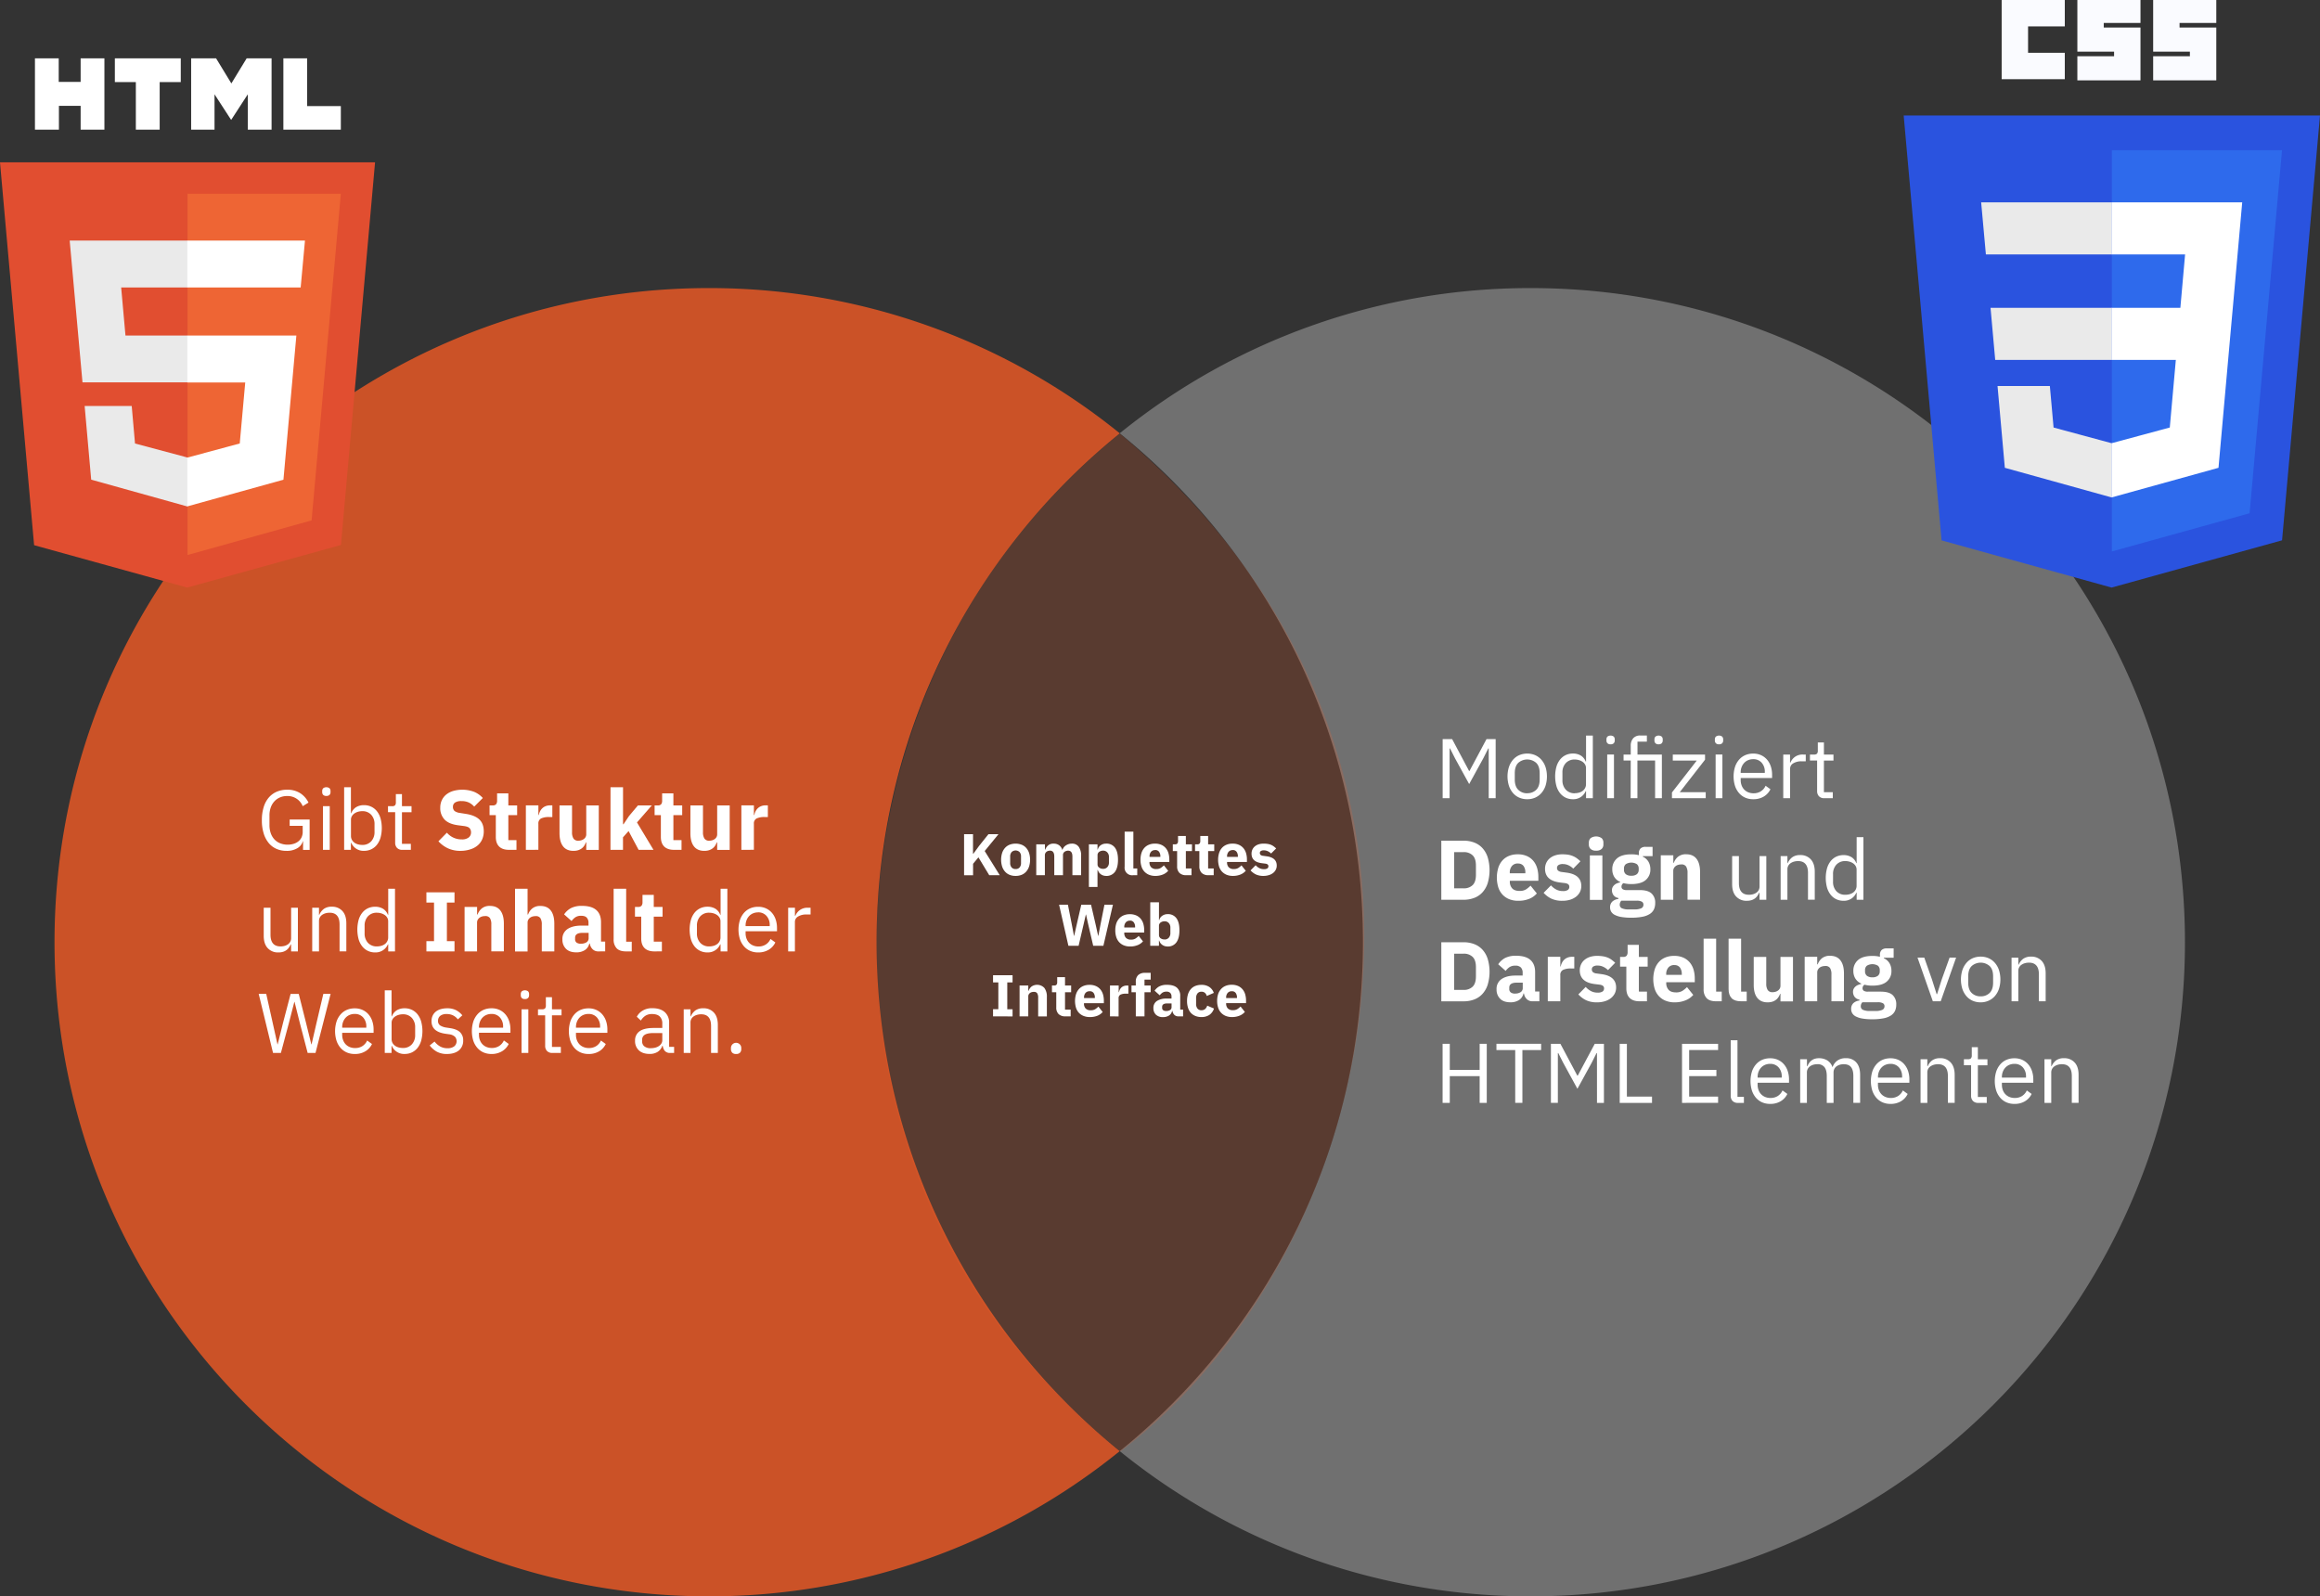 <svg xmlns="http://www.w3.org/2000/svg" viewBox="0 0 1617.13 1112.82"><rect x="0" y="0" width="1617.13" height="1112.82" fill="#333333" stroke="none"/><defs><style>.cls-1{opacity:0.8;}.cls-2{fill:#f15a24;}.cls-3{opacity:0.3;}.cls-4{fill:#fff;}.cls-5{fill:#2a53df;}.cls-6{fill:#2e6aec;}.cls-7{fill:#eaeaea;}.cls-8{fill:#fafbff;}.cls-9{fill:#e14e30;}.cls-10{fill:#ee6534;}.cls-11{opacity:0.2;}</style></defs><g id="Ebene_2" data-name="Ebene 2"><g id="Ebene_1-2" data-name="Ebene 1"><g class="cls-1"><path class="cls-2" d="M611,656.82c0-143.31,66.11-271.18,169.5-354.77A454.09,454.09,0,0,0,494,200.82c-251.84,0-456,204.16-456,456s204.16,456,456,456a454.09,454.09,0,0,0,286.5-101.23C677.11,928,611,800.13,611,656.82Z"/></g><g class="cls-3"><path class="cls-4" d="M1067,200.82A454.09,454.09,0,0,0,780.5,302.05C883.89,385.64,950,513.51,950,656.82S883.89,928,780.5,1011.59A454.09,454.09,0,0,0,1067,1112.82c251.84,0,456-204.16,456-456S1318.84,200.82,1067,200.82Z"/></g><g id="layer1"><g id="g3013"><polygon id="polygon2989" class="cls-5" points="1617.13 80.5 1590.69 376.65 1471.86 409.6 1353.35 376.7 1326.94 80.5 1617.13 80.5"/><polygon id="polygon2991" class="cls-6" points="1568.06 357.8 1590.65 104.72 1472.04 104.72 1472.04 384.42 1568.06 357.8"/><polygon id="polygon2993" class="cls-7" points="1387.48 214.57 1390.74 250.9 1472.04 250.9 1472.04 214.57 1387.48 214.57"/><polygon id="polygon2995" class="cls-7" points="1472.04 141.04 1471.91 141.04 1380.94 141.04 1384.24 177.37 1472.04 177.37 1472.04 141.04"/><polygon id="polygon2997" class="cls-7" points="1472.04 346.72 1472.04 308.92 1471.88 308.96 1431.42 298.04 1428.83 269.07 1409.17 269.07 1392.36 269.07 1397.45 326.11 1471.87 346.77 1472.04 346.72"/><path id="path2999" class="cls-8" d="M1395.24,0h44V18.4h-25.6V36.8h25.6V55.2h-44Z"/><path id="path3001" class="cls-8" d="M1448,0h44V16h-25.6v3.2H1492V56h-44V39.2h25.6V36H1448Z"/><path id="path3003" class="cls-8" d="M1500.84,0h44V16h-25.6v3.2h25.6V56h-44V39.2h25.6V36h-25.6Z"/><polygon id="polygon3005" class="cls-4" points="1516.64 250.9 1512.43 298.02 1471.91 308.95 1471.91 346.75 1546.38 326.11 1546.93 319.97 1555.47 224.33 1556.36 214.57 1562.91 141.04 1471.91 141.04 1471.91 177.37 1523.1 177.37 1519.8 214.57 1471.91 214.57 1471.91 250.9 1516.64 250.9"/></g></g><path class="cls-4" d="M24.36,40.65H40.93V57.08H56.21V40.65H72.78V90.37H56.21V73.8H41.07V90.37H24.36M94.69,57.22H80.06V40.65H126V57.22h-14.7V90.37H94.69m38.55-49.72h17.37l10.66,17.51,10.67-17.51H189.3V90.37H172.73V65.73L161.13,83.6l-11.6-17.87V90.37H133.24m64.28-49.72h16.57V73.94h23.49V90.37H197.52"/><path class="cls-9" d="M23.78,380.06,0,113.14H261.44L237.66,379.91,130.5,409.6"/><path class="cls-10" d="M130.72,386.9V135.05H237.58L217.19,362.76"/><path class="cls-7" d="M48.57,167.69h82.15v32.72H84.46l3,33.51h43.24v32.64H57.5M59,283H91.81l2.3,26.16,36.61,9.8V353.1L63.56,334.37"/><path class="cls-4" d="M212.58,167.69h-82v32.72h79m-3,33.51h-76v32.71h40.36l-3.82,42.52L130.57,319v34l67-18.59"/><g class="cls-11"><path class="cls-2" d="M780,301.82c267,223,185,570,1,710C542,821.82,567,472.82,780,301.82Z"/></g><path class="cls-4" d="M211.26,586.47h-.18a8.17,8.17,0,0,1-3.74,4.77,14.1,14.1,0,0,1-7.7,1.9,16.92,16.92,0,0,1-6.93-1.39,14.47,14.47,0,0,1-5.4-4.07A19.33,19.33,0,0,1,183.8,581a30.17,30.17,0,0,1-1.27-9.18,30.51,30.51,0,0,1,1.24-9.11,18.37,18.37,0,0,1,3.54-6.67,15.16,15.16,0,0,1,5.54-4.1,17.93,17.93,0,0,1,7.2-1.42,16.48,16.48,0,0,1,9.26,2.45,16.3,16.3,0,0,1,5.73,6.52L211,562a11.31,11.31,0,0,0-10.92-7.08,12.33,12.33,0,0,0-5,1,11.31,11.31,0,0,0-3.86,2.75,12.45,12.45,0,0,0-2.51,4.26,16.52,16.52,0,0,0-.88,5.57v6.69a16.77,16.77,0,0,0,.88,5.59,12.45,12.45,0,0,0,2.51,4.3,11,11,0,0,0,4,2.75,13.84,13.84,0,0,0,5.31,1,14,14,0,0,0,4-.56,10,10,0,0,0,3.37-1.69,7.9,7.9,0,0,0,2.27-2.81,9,9,0,0,0,.82-4v-4.09h-9.08v-4.37h13.92v21.18h-4.6Z"/><path class="cls-4" d="M227.49,554.85a2.9,2.9,0,0,1-2.22-.74,2.73,2.73,0,0,1-.68-1.92v-.76a2.73,2.73,0,0,1,.68-1.92,3.69,3.69,0,0,1,4.43,0,2.73,2.73,0,0,1,.68,1.92v.76a2.73,2.73,0,0,1-.68,1.92A2.89,2.89,0,0,1,227.49,554.85ZM225.12,562h4.73v30.44h-4.73Z"/><path class="cls-4" d="M239.88,548.77h4.72v18.12h.23a8.62,8.62,0,0,1,3.45-4.24,10.44,10.44,0,0,1,5.46-1.37,11.63,11.63,0,0,1,5.13,1.12,11.2,11.2,0,0,1,3.93,3.19,14.68,14.68,0,0,1,2.47,5,25.83,25.83,0,0,1,0,13.22,14.5,14.5,0,0,1-2.47,5,11.2,11.2,0,0,1-3.93,3.19,11.5,11.5,0,0,1-5.13,1.12,9.22,9.22,0,0,1-8.91-5.61h-.23v4.9h-4.72ZM252.44,589a8.1,8.1,0,0,0,6.31-2.52,9.39,9.39,0,0,0,2.31-6.61V574.6a9.39,9.39,0,0,0-2.31-6.61,8.1,8.1,0,0,0-6.31-2.52,10.21,10.21,0,0,0-3,.45,8.31,8.31,0,0,0-2.5,1.21,5.91,5.91,0,0,0-1.69,1.87,4.7,4.7,0,0,0-.61,2.34v11.39a5.52,5.52,0,0,0,.61,2.63,5.9,5.9,0,0,0,1.69,2,7.67,7.67,0,0,0,2.5,1.22A11.27,11.27,0,0,0,252.44,589Z"/><path class="cls-4" d="M280.47,592.43a4.84,4.84,0,0,1-3.75-1.38,5.13,5.13,0,0,1-1.27-3.62V566.18h-5V562h2.83a2.77,2.77,0,0,0,2.09-.62,3.17,3.17,0,0,0,.56-2.15v-5.67h4.25V562h6.67v4.19h-6.67v22.06h6.2v4.19Z"/><path class="cls-4" d="M321.24,593.14a20.71,20.71,0,0,1-9.21-1.86,21.14,21.14,0,0,1-6.43-4.81l5.9-6a13.31,13.31,0,0,0,10.33,4.68,7.43,7.43,0,0,0,4.89-1.35,4.43,4.43,0,0,0,1.6-3.57,4.28,4.28,0,0,0-.95-2.83c-.63-.76-1.91-1.28-3.83-1.55l-4.07-.53q-6.56-.83-9.59-4a11.45,11.45,0,0,1-3-8.33A11.94,11.94,0,0,1,307.9,558a11.19,11.19,0,0,1,3-4,14.22,14.22,0,0,1,4.84-2.57,23.5,23.5,0,0,1,14.72.56,16.8,16.8,0,0,1,6.08,4.31l-6,6a12.06,12.06,0,0,0-3.57-2.77,11.49,11.49,0,0,0-5.28-1.08,7.77,7.77,0,0,0-4.49,1,3.38,3.38,0,0,0-1.47,2.92,3.7,3.7,0,0,0,1.15,3,8,8,0,0,0,3.74,1.34l4.08.65q6.36,1,9.44,3.93t3.06,8.29a13.68,13.68,0,0,1-1.06,5.44,11.65,11.65,0,0,1-3.1,4.25,14.27,14.27,0,0,1-5,2.75A22.2,22.2,0,0,1,321.24,593.14Z"/><path class="cls-4" d="M354.81,592.43c-3,0-5.32-.76-6.88-2.3s-2.33-3.77-2.33-6.72V568.24h-4.36v-6.78h2.18a2.88,2.88,0,0,0,2.42-.86,4,4,0,0,0,.65-2.45v-5.07h7.84v8.38h6.14v6.78h-6.14v17.41H360v6.78Z"/><path class="cls-4" d="M366.55,592.43v-31h8.73v6.72h.29a9.8,9.8,0,0,1,.83-2.5,7.74,7.74,0,0,1,1.56-2.16,7.3,7.3,0,0,1,2.33-1.5,8.23,8.23,0,0,1,3.19-.56H385v8.14h-2.18a12.4,12.4,0,0,0-5.69,1,3.84,3.84,0,0,0-1.86,3.72v18.11Z"/><path class="cls-4" d="M408.67,587.24h-.29a11,11,0,0,1-1.09,2.24,7.77,7.77,0,0,1-1.74,1.89,8.4,8.4,0,0,1-2.51,1.3,10.88,10.88,0,0,1-3.33.47q-4.79,0-7.23-3.16T390,580.93V561.46h8.73v18.7a8.07,8.07,0,0,0,1,4.37,3.79,3.79,0,0,0,3.43,1.53,7.33,7.33,0,0,0,2-.29,5.83,5.83,0,0,0,1.77-.86,4.25,4.25,0,0,0,1.24-1.39,3.79,3.79,0,0,0,.47-1.94V561.46h8.74v31h-8.74Z"/><path class="cls-4" d="M425.55,548.77h8.73v25.79h.35l3.84-5.73,6.19-7.37h9.68L444,573.32l11.51,19.11H445.14l-7-13.09-3.89,4.36v8.73h-8.73Z"/><path class="cls-4" d="M469.86,592.43c-3,0-5.32-.76-6.88-2.3s-2.33-3.77-2.33-6.72V568.24h-4.36v-6.78h2.18a2.88,2.88,0,0,0,2.42-.86,4,4,0,0,0,.65-2.45v-5.07h7.84v8.38h6.14v6.78h-6.14v17.41h5.67v6.78Z"/><path class="cls-4" d="M499.89,587.24h-.3a10.54,10.54,0,0,1-1.09,2.24,7.4,7.4,0,0,1-1.74,1.89,8.28,8.28,0,0,1-2.51,1.3,10.84,10.84,0,0,1-3.33.47q-4.79,0-7.23-3.16t-2.45-9.05V561.46H490v18.7a8,8,0,0,0,1,4.37,3.78,3.78,0,0,0,3.42,1.53,7.34,7.34,0,0,0,2-.29,5.83,5.83,0,0,0,1.77-.86,4.36,4.36,0,0,0,1.24-1.39,3.9,3.9,0,0,0,.47-1.94V561.46h8.73v31h-8.73Z"/><path class="cls-4" d="M516.76,592.43v-31h8.73v6.72h.3a9.77,9.77,0,0,1,.82-2.5,7.77,7.77,0,0,1,1.57-2.16,7.19,7.19,0,0,1,2.33-1.5,8.14,8.14,0,0,1,3.18-.56h1.54v8.14h-2.18a12.45,12.45,0,0,0-5.7,1,3.84,3.84,0,0,0-1.86,3.72v18.11Z"/><path class="cls-4" d="M202.88,658.33h-.23a15.27,15.27,0,0,1-1.15,2.08,8,8,0,0,1-1.69,1.81,7.84,7.84,0,0,1-2.41,1.25,10.66,10.66,0,0,1-3.31.47,9.62,9.62,0,0,1-7.49-3q-2.78-3-2.77-8.58V632.79h4.72v18.74q0,8.22,7,8.22a10.83,10.83,0,0,0,2.74-.35,7.48,7.48,0,0,0,2.36-1.07,5.27,5.27,0,0,0,1.65-1.8,5.2,5.2,0,0,0,.62-2.63V632.79h4.72v30.44h-4.72Z"/><path class="cls-4" d="M217.63,663.23V632.79h4.72v4.9h.24a9.86,9.86,0,0,1,3.16-4.09,8.9,8.9,0,0,1,5.45-1.52,9.55,9.55,0,0,1,7.47,3q2.75,3,2.74,8.58v19.53h-4.72V644.49q0-8.22-6.9-8.22a10.91,10.91,0,0,0-2.75.35,8.23,8.23,0,0,0-2.39,1.07,5.26,5.26,0,0,0-1.68,1.8,5.17,5.17,0,0,0-.62,2.57v21.17Z"/><path class="cls-4" d="M270.61,658.33h-.23a9.3,9.3,0,0,1-8.91,5.61,11.5,11.5,0,0,1-5.13-1.12,11.11,11.11,0,0,1-3.93-3.19,14.51,14.51,0,0,1-2.48-5,26.13,26.13,0,0,1,0-13.22,14.69,14.69,0,0,1,2.48-5,11.11,11.11,0,0,1,3.93-3.19,11.63,11.63,0,0,1,5.13-1.12,10.44,10.44,0,0,1,5.46,1.37,8.62,8.62,0,0,1,3.45,4.24h.23V619.57h4.72v43.66h-4.72Zm-7.84,1.42a11.27,11.27,0,0,0,3-.41,7.77,7.77,0,0,0,2.5-1.22,5.76,5.76,0,0,0,1.68-2,5.41,5.41,0,0,0,.62-2.63V642.14a4.61,4.61,0,0,0-.62-2.34,5.76,5.76,0,0,0-1.68-1.87,8.42,8.42,0,0,0-2.5-1.21,10.21,10.21,0,0,0-3-.45,8.14,8.14,0,0,0-6.32,2.52,9.43,9.43,0,0,0-2.3,6.61v5.22a9.43,9.43,0,0,0,2.3,6.61A8.14,8.14,0,0,0,262.77,659.75Z"/><path class="cls-4" d="M297.22,663.23v-7.14h5.31v-26.9h-5.31v-7.14h19.59v7.14H311.5v26.9h5.31v7.14Z"/><path class="cls-4" d="M323.83,663.23v-31h8.73v5.25h.36a9.48,9.48,0,0,1,2.89-4.19,8.49,8.49,0,0,1,5.72-1.77c3.19,0,5.59,1.06,7.23,3.19s2.45,5.15,2.45,9.08v19.41h-8.74v-18.7a8.26,8.26,0,0,0-.94-4.45,3.7,3.7,0,0,0-3.36-1.45,8.39,8.39,0,0,0-2.07.26,5.36,5.36,0,0,0-1.8.86A4.53,4.53,0,0,0,333,641.2a4.07,4.07,0,0,0-.47,2v20.06Z"/><path class="cls-4" d="M359,619.57h8.74v17.94h.35a9.48,9.48,0,0,1,2.89-4.19,8.51,8.51,0,0,1,5.72-1.77q4.79,0,7.23,3.19t2.45,9.08v19.41h-8.73v-18.7a8.25,8.25,0,0,0-.95-4.45,3.7,3.7,0,0,0-3.36-1.45,8.25,8.25,0,0,0-2.06.26,5.36,5.36,0,0,0-1.8.86,4.41,4.41,0,0,0-1.27,1.45,4,4,0,0,0-.47,2v20.06H359Z"/><path class="cls-4" d="M417.05,663.23a5.5,5.5,0,0,1-3.92-1.47,6.73,6.73,0,0,1-2-4h-.35a7.21,7.21,0,0,1-3.13,4.57,10.77,10.77,0,0,1-6,1.56q-4.66,0-7.14-2.47a8.82,8.82,0,0,1-2.48-6.53,8.13,8.13,0,0,1,3.57-7.26q3.57-2.38,9.71-2.38h4.89v-1.95a5.18,5.18,0,0,0-1.18-3.57c-.78-.89-2.1-1.33-3.95-1.33a6.9,6.9,0,0,0-4.13,1.12,11.33,11.33,0,0,0-2.54,2.54l-5.19-4.63a13.57,13.57,0,0,1,4.75-4.36,16.18,16.18,0,0,1,7.76-1.57q6.62,0,9.91,2.89t3.31,8.44v13.57h2.89v6.78ZM405,657.86a7.18,7.18,0,0,0,3.74-.93,3.29,3.29,0,0,0,1.56-3v-3.63H406q-5.14,0-5.14,3.46v.88a2.87,2.87,0,0,0,1.07,2.48A4.93,4.93,0,0,0,405,657.86Z"/><path class="cls-4" d="M436.4,663.23c-3,0-5.18-.72-6.58-2.18a8.78,8.78,0,0,1-2.09-6.31V619.57h8.73v36.88h3.89v6.78Z"/><path class="cls-4" d="M456.17,663.23c-3,0-5.32-.76-6.88-2.3s-2.33-3.77-2.33-6.72V639H442.6v-6.78h2.18a2.88,2.88,0,0,0,2.42-.86,4,4,0,0,0,.65-2.45v-5.07h7.85v8.38h6.13V639H455.7v17.41h5.66v6.78Z"/><path class="cls-4" d="M502.25,658.33H502a9.3,9.3,0,0,1-8.91,5.61,11.5,11.5,0,0,1-5.13-1.12,11.2,11.2,0,0,1-3.93-3.19,14.5,14.5,0,0,1-2.47-5,25.83,25.83,0,0,1,0-13.22,14.68,14.68,0,0,1,2.47-5A11.2,11.2,0,0,1,488,633.2a11.63,11.63,0,0,1,5.13-1.12,10.44,10.44,0,0,1,5.46,1.37,8.62,8.62,0,0,1,3.45,4.24h.24V619.57H507v43.66h-4.72Zm-7.85,1.42a11.27,11.27,0,0,0,3-.41,7.67,7.67,0,0,0,2.5-1.22,5.9,5.9,0,0,0,1.69-2,5.52,5.52,0,0,0,.62-2.63V642.14a4.71,4.71,0,0,0-.62-2.34,5.91,5.91,0,0,0-1.69-1.87,8.31,8.31,0,0,0-2.5-1.21,10.21,10.21,0,0,0-3-.45,8.1,8.1,0,0,0-6.31,2.52,9.39,9.39,0,0,0-2.3,6.61v5.22a9.39,9.39,0,0,0,2.3,6.61A8.1,8.1,0,0,0,494.4,659.75Z"/><path class="cls-4" d="M528.44,663.94a13.61,13.61,0,0,1-5.63-1.12,12.09,12.09,0,0,1-4.31-3.22,14.65,14.65,0,0,1-2.77-5,22.48,22.48,0,0,1,0-13.13,14.7,14.7,0,0,1,2.77-5,12.09,12.09,0,0,1,4.31-3.22,13.77,13.77,0,0,1,5.63-1.12,12.89,12.89,0,0,1,5.49,1.12,12,12,0,0,1,4.13,3.09,13.74,13.74,0,0,1,2.62,4.67,18.41,18.41,0,0,1,.92,5.94v2.23H519.71v1.42a10.48,10.48,0,0,0,.62,3.63,8.57,8.57,0,0,0,1.77,2.92,8.15,8.15,0,0,0,2.83,1.94,9.59,9.59,0,0,0,3.81.71,9.23,9.23,0,0,0,5-1.36,8.8,8.8,0,0,0,3.33-3.89l3.37,2.44a11.83,11.83,0,0,1-4.61,5.07A13.82,13.82,0,0,1,528.44,663.94Zm0-27.91a9,9,0,0,0-3.54.68,7.89,7.89,0,0,0-2.74,1.9,8.81,8.81,0,0,0-1.8,2.91,9.85,9.85,0,0,0-.65,3.66v.41h16.81V645a9.23,9.23,0,0,0-2.21-6.48A7.55,7.55,0,0,0,528.44,636Z"/><path class="cls-4" d="M549.38,663.23V632.79h4.73v5.6h.29a9.17,9.17,0,0,1,3-3.89,9.07,9.07,0,0,1,5.84-1.71H565v4.72h-2.77a10.67,10.67,0,0,0-6,1.44,4.27,4.27,0,0,0-2.15,3.63v20.65Z"/><path class="cls-4" d="M190.32,734l-10-41.18h5.25L190,712.68l3.42,15.39h.12l3.84-15.39,5.19-19.83h5.66l5,19.83L217,728h.18l3.54-15.34,4.66-19.83h5.07L219.93,734h-5.48l-5.37-20.53-3.78-15.1h-.12l-3.89,15.1L195.8,734Z"/><path class="cls-4" d="M247.25,734.74a13.61,13.61,0,0,1-5.63-1.12,12.09,12.09,0,0,1-4.31-3.22,14.49,14.49,0,0,1-2.77-5,22.48,22.48,0,0,1,0-13.13,14.54,14.54,0,0,1,2.77-5,12.09,12.09,0,0,1,4.31-3.22,13.77,13.77,0,0,1,5.63-1.12,12.92,12.92,0,0,1,5.49,1.12,12,12,0,0,1,4.13,3.09,13.74,13.74,0,0,1,2.62,4.67,18.41,18.41,0,0,1,.92,5.94v2.23H238.52v1.42a10.25,10.25,0,0,0,.62,3.63,8.57,8.57,0,0,0,1.77,2.92,8.06,8.06,0,0,0,2.83,1.94,9.57,9.57,0,0,0,3.8.71,9.32,9.32,0,0,0,5.05-1.35,8.88,8.88,0,0,0,3.33-3.9l3.37,2.44a11.77,11.77,0,0,1-4.61,5.07A13.82,13.82,0,0,1,247.25,734.74Zm0-27.91a9,9,0,0,0-3.54.68,7.89,7.89,0,0,0-2.74,1.9,8.92,8.92,0,0,0-1.8,2.91,9.85,9.85,0,0,0-.65,3.66v.41h16.81v-.64a9.23,9.23,0,0,0-2.21-6.48A7.55,7.55,0,0,0,247.25,706.83Z"/><path class="cls-4" d="M268.19,690.37h4.73v18.12h.23a8.62,8.62,0,0,1,3.45-4.24,10.44,10.44,0,0,1,5.46-1.37,11.63,11.63,0,0,1,5.13,1.12,11.2,11.2,0,0,1,3.93,3.19,14.68,14.68,0,0,1,2.47,5,25.83,25.83,0,0,1,0,13.22,14.5,14.5,0,0,1-2.47,5,11.2,11.2,0,0,1-3.93,3.19,11.5,11.5,0,0,1-5.13,1.12,9.22,9.22,0,0,1-8.91-5.61h-.23V734h-4.73Zm12.57,40.18a8.1,8.1,0,0,0,6.31-2.52,9.39,9.39,0,0,0,2.31-6.61V716.2a9.39,9.39,0,0,0-2.31-6.61,8.1,8.1,0,0,0-6.31-2.52,10.21,10.21,0,0,0-3,.45,8.31,8.31,0,0,0-2.5,1.21,6,6,0,0,0-1.69,1.87,4.7,4.7,0,0,0-.61,2.34v11.39a5.58,5.58,0,0,0,.61,2.64,6,6,0,0,0,1.69,1.95,7.48,7.48,0,0,0,2.5,1.22A11.27,11.27,0,0,0,280.76,730.55Z"/><path class="cls-4" d="M311.56,734.74a14.27,14.27,0,0,1-7.11-1.62,16.18,16.18,0,0,1-4.93-4.34l3.37-2.71a13.28,13.28,0,0,0,3.95,3.45,10.22,10.22,0,0,0,5.07,1.21,7.47,7.47,0,0,0,4.69-1.3,4.72,4.72,0,0,0,.53-6.7A7.06,7.06,0,0,0,313,721l-2.41-.35a20.66,20.66,0,0,1-3.9-.91,11.06,11.06,0,0,1-3.1-1.66,7.06,7.06,0,0,1-2.06-2.56,8.41,8.41,0,0,1-.74-3.66,8.77,8.77,0,0,1,.83-3.92,7.88,7.88,0,0,1,2.27-2.81,10.1,10.1,0,0,1,3.45-1.68,16.1,16.1,0,0,1,4.31-.56,13.35,13.35,0,0,1,6.22,1.3,14,14,0,0,1,4.4,3.6l-3.13,2.83a9.47,9.47,0,0,0-2.95-2.57,9.58,9.58,0,0,0-4.9-1.15,6.79,6.79,0,0,0-4.45,1.27,4.3,4.3,0,0,0-1.51,3.45,3.63,3.63,0,0,0,1.51,3.25,11.13,11.13,0,0,0,4.34,1.47l2.36.36q5.07.76,7.19,2.92a7.65,7.65,0,0,1,2.13,5.63,8.63,8.63,0,0,1-3,7C317.81,733.9,315.06,734.74,311.56,734.74Z"/><path class="cls-4" d="M342.59,734.74a13.61,13.61,0,0,1-5.63-1.12,12.18,12.18,0,0,1-4.31-3.22,14.65,14.65,0,0,1-2.77-5,22.7,22.7,0,0,1,0-13.13,14.7,14.7,0,0,1,2.77-5A12.18,12.18,0,0,1,337,704a13.77,13.77,0,0,1,5.63-1.12,12.86,12.86,0,0,1,5.49,1.12,12,12,0,0,1,4.13,3.09,13.74,13.74,0,0,1,2.62,4.67,18.41,18.41,0,0,1,.92,5.94v2.23H333.86v1.42a10.48,10.48,0,0,0,.62,3.63,8.57,8.57,0,0,0,1.77,2.92,8.15,8.15,0,0,0,2.83,1.94,9.59,9.59,0,0,0,3.81.71,9.29,9.29,0,0,0,5-1.35,9,9,0,0,0,3.34-3.9l3.36,2.44a11.75,11.75,0,0,1-4.6,5.07A13.88,13.88,0,0,1,342.59,734.74Zm0-27.91a9,9,0,0,0-3.54.68,8,8,0,0,0-2.74,1.9,8.92,8.92,0,0,0-1.8,2.91,10.05,10.05,0,0,0-.65,3.66v.41h16.82v-.64a9.24,9.24,0,0,0-2.22-6.48A7.55,7.55,0,0,0,342.59,706.83Z"/><path class="cls-4" d="M365.9,696.45a2.87,2.87,0,0,1-2.22-.74,2.72,2.72,0,0,1-.67-1.91V693a2.72,2.72,0,0,1,.67-1.92,3.69,3.69,0,0,1,4.43,0,2.73,2.73,0,0,1,.68,1.92v.77a2.72,2.72,0,0,1-.68,1.91A2.85,2.85,0,0,1,365.9,696.45Zm-2.36,7.14h4.72V734h-4.72Z"/><path class="cls-4" d="M385,734a4.82,4.82,0,0,1-3.74-1.38A5.13,5.13,0,0,1,380,729V707.78h-5v-4.19h2.84a2.77,2.77,0,0,0,2.09-.62,3.23,3.23,0,0,0,.56-2.15v-5.67h4.25v8.44h6.67v4.19h-6.67v22.06h6.19V734Z"/><path class="cls-4" d="M410.21,734.74a13.62,13.62,0,0,1-5.64-1.12,12.18,12.18,0,0,1-4.31-3.22,14.65,14.65,0,0,1-2.77-5,22.7,22.7,0,0,1,0-13.13,14.7,14.7,0,0,1,2.77-5,12.18,12.18,0,0,1,4.31-3.22,13.78,13.78,0,0,1,5.64-1.12,12.84,12.84,0,0,1,5.48,1.12,11.93,11.93,0,0,1,4.13,3.09,13.76,13.76,0,0,1,2.63,4.67,18.41,18.41,0,0,1,.91,5.94v2.23H401.47v1.42a10.48,10.48,0,0,0,.62,3.63,8.89,8.89,0,0,0,1.77,2.92,8.1,8.1,0,0,0,2.84,1.94,9.54,9.54,0,0,0,3.8.71,9.32,9.32,0,0,0,5.05-1.35,9,9,0,0,0,3.33-3.9l3.36,2.44a11.75,11.75,0,0,1-4.6,5.07A13.84,13.84,0,0,1,410.21,734.74Zm0-27.91a9,9,0,0,0-3.54.68,7.93,7.93,0,0,0-2.75,1.9,9.27,9.27,0,0,0-1.8,2.91,10.05,10.05,0,0,0-.65,3.66v.41h16.82v-.64a9.28,9.28,0,0,0-2.21-6.48A7.58,7.58,0,0,0,410.21,706.83Z"/><path class="cls-4" d="M467.2,734a4.66,4.66,0,0,1-3.81-1.41,7.06,7.06,0,0,1-1.44-3.54h-.3a7.91,7.91,0,0,1-3.3,4.25,10.28,10.28,0,0,1-5.49,1.41c-3.22,0-5.73-.82-7.52-2.48a8.69,8.69,0,0,1-2.68-6.72,7.69,7.69,0,0,1,3.15-6.61q3.17-2.29,9.83-2.3h6v-3a6.61,6.61,0,0,0-1.77-5q-1.77-1.71-5.42-1.71a8.25,8.25,0,0,0-4.64,1.24,10.14,10.14,0,0,0-3.09,3.31l-2.84-2.66a10.81,10.81,0,0,1,4-4.22,12.45,12.45,0,0,1,6.84-1.74q5.55,0,8.62,2.71a9.54,9.54,0,0,1,3.06,7.54v16.71h3.48V734Zm-13.57-3.3a12.3,12.3,0,0,0,3.25-.41,8.1,8.1,0,0,0,2.53-1.18,5.75,5.75,0,0,0,1.65-1.77,4.19,4.19,0,0,0,.59-2.19v-5H455.4q-4.06,0-5.93,1.18a3.82,3.82,0,0,0-1.86,3.42V726a4.13,4.13,0,0,0,1.62,3.48A7.07,7.07,0,0,0,453.63,730.73Z"/><path class="cls-4" d="M476.58,734V703.59h4.72v4.9h.24a9.92,9.92,0,0,1,3.15-4.09,9,9,0,0,1,5.46-1.52,9.51,9.51,0,0,1,7.46,3q2.75,3,2.75,8.58V734h-4.72V715.29q0-8.22-6.91-8.22a10.46,10.46,0,0,0-2.74.36,8,8,0,0,0-2.39,1.06,5,5,0,0,0-2.3,4.38V734Z"/><path class="cls-4" d="M513.1,734.74a3.52,3.52,0,0,1-2.74-.94,3.56,3.56,0,0,1-.86-2.48v-.77a3.6,3.6,0,1,1,7.2,0v.77a3.56,3.56,0,0,1-.86,2.48A3.52,3.52,0,0,1,513.1,734.74Z"/><path class="cls-4" d="M1037.69,521.74h-.3l-3.48,6.9-9.85,17.94-9.85-17.94-3.48-6.9h-.3v34.69h-4.84V515.25h6.61l11.8,22.18h.3l11.85-22.18h6.38v41.18h-4.84Z"/><path class="cls-4" d="M1064.53,557.14a13.66,13.66,0,0,1-5.6-1.12,12.11,12.11,0,0,1-4.34-3.22,15,15,0,0,1-2.8-5,22,22,0,0,1,0-13.13,15.1,15.1,0,0,1,2.8-5,12.11,12.11,0,0,1,4.34-3.22,13.83,13.83,0,0,1,5.6-1.12,13.63,13.63,0,0,1,5.58,1.12,12.47,12.47,0,0,1,4.34,3.22,15,15,0,0,1,2.83,5,22,22,0,0,1,0,13.13,14.93,14.93,0,0,1-2.83,5,12.47,12.47,0,0,1-4.34,3.22A13.47,13.47,0,0,1,1064.53,557.14Zm0-4.19a8.57,8.57,0,0,0,6.26-2.36q2.42-2.36,2.42-7.2V539q0-4.85-2.42-7.2a9.47,9.47,0,0,0-12.51,0q-2.41,2.35-2.42,7.2v4.36q0,4.85,2.42,7.2A8.55,8.55,0,0,0,1064.53,553Z"/><path class="cls-4" d="M1105.54,551.53h-.24a9.3,9.3,0,0,1-8.91,5.61,11.53,11.53,0,0,1-5.13-1.12,11.16,11.16,0,0,1-3.92-3.19,14.34,14.34,0,0,1-2.48-5,25.83,25.83,0,0,1,0-13.22,14.52,14.52,0,0,1,2.48-5,11.16,11.16,0,0,1,3.92-3.19,11.66,11.66,0,0,1,5.13-1.12,10.39,10.39,0,0,1,5.46,1.37,8.52,8.52,0,0,1,3.45,4.24h.24V512.77h4.72v43.66h-4.72Zm-7.85,1.42a11.21,11.21,0,0,0,3-.41,7.83,7.83,0,0,0,2.51-1.22,5.76,5.76,0,0,0,1.68-2,5.52,5.52,0,0,0,.62-2.63V535.34a4.71,4.71,0,0,0-.62-2.34,5.76,5.76,0,0,0-1.68-1.87,8.48,8.48,0,0,0-2.51-1.21,10.17,10.17,0,0,0-3-.45,8.12,8.12,0,0,0-6.31,2.52,9.39,9.39,0,0,0-2.3,6.61v5.22a9.39,9.39,0,0,0,2.3,6.61A8.12,8.12,0,0,0,1097.69,553Z"/><path class="cls-4" d="M1122.65,518.85a2.91,2.91,0,0,1-2.22-.74,2.72,2.72,0,0,1-.67-1.92v-.76a2.72,2.72,0,0,1,.67-1.92,3.69,3.69,0,0,1,4.43,0,2.73,2.73,0,0,1,.68,1.92v.76a2.73,2.73,0,0,1-.68,1.92A2.89,2.89,0,0,1,1122.65,518.85Zm-2.36,7.14H1125v30.44h-4.72Z"/><path class="cls-4" d="M1136.69,530.18h-5V526h5v-6.14a7.67,7.67,0,0,1,1.65-5.13,6.21,6.21,0,0,1,5-2h4.6V517h-6.55v9h17v30.44h-4.72V530.18h-12.33v26.25h-4.72Zm19.41-11.33a2.89,2.89,0,0,1-2.21-.74,2.73,2.73,0,0,1-.68-1.92v-.76a2.73,2.73,0,0,1,.68-1.92,3.67,3.67,0,0,1,4.42,0,2.73,2.73,0,0,1,.68,1.92v.76a2.73,2.73,0,0,1-.68,1.92A2.89,2.89,0,0,1,1156.1,518.85Z"/><path class="cls-4" d="M1165.42,556.43v-4l17.29-22.24H1166V526h22.48v3.6l-17.64,22.65h18.11v4.19Z"/><path class="cls-4" d="M1198.22,518.85a2.89,2.89,0,0,1-2.21-.74,2.73,2.73,0,0,1-.68-1.92v-.76a2.73,2.73,0,0,1,.68-1.92,3.69,3.69,0,0,1,4.43,0,2.73,2.73,0,0,1,.68,1.92v.76a2.73,2.73,0,0,1-.68,1.92A2.91,2.91,0,0,1,1198.22,518.85Zm-2.36,7.14h4.72v30.44h-4.72Z"/><path class="cls-4" d="M1222.06,557.14a13.61,13.61,0,0,1-5.63-1.12,12.09,12.09,0,0,1-4.31-3.22,14.65,14.65,0,0,1-2.77-5,22.48,22.48,0,0,1,0-13.13,14.7,14.7,0,0,1,2.77-5,12.09,12.09,0,0,1,4.31-3.22,13.77,13.77,0,0,1,5.63-1.12,12.89,12.89,0,0,1,5.49,1.12,12,12,0,0,1,4.13,3.09,13.74,13.74,0,0,1,2.62,4.67,18.41,18.41,0,0,1,.92,5.94v2.23h-21.89v1.42a10.48,10.48,0,0,0,.62,3.63,8.57,8.57,0,0,0,1.77,2.92,8.15,8.15,0,0,0,2.83,1.94,9.59,9.59,0,0,0,3.81.71,9.31,9.31,0,0,0,5-1.35,8.88,8.88,0,0,0,3.33-3.9l3.37,2.44a11.77,11.77,0,0,1-4.61,5.07A13.82,13.82,0,0,1,1222.06,557.14Zm0-27.91a9,9,0,0,0-3.54.68,7.89,7.89,0,0,0-2.74,1.9,8.92,8.92,0,0,0-1.8,2.91,9.85,9.85,0,0,0-.65,3.66v.41h16.81v-.64a9.23,9.23,0,0,0-2.21-6.48A7.55,7.55,0,0,0,1222.06,529.23Z"/><path class="cls-4" d="M1243,556.43V526h4.73v5.6h.29a9.17,9.17,0,0,1,3-3.89,9.07,9.07,0,0,1,5.84-1.71h1.83v4.72h-2.77a10.67,10.67,0,0,0-6,1.44,4.27,4.27,0,0,0-2.15,3.63v20.65Z"/><path class="cls-4" d="M1271.62,556.43a4.86,4.86,0,0,1-3.75-1.38,5.17,5.17,0,0,1-1.27-3.62V530.18h-5V526h2.83a2.82,2.82,0,0,0,2.1-.62,3.23,3.23,0,0,0,.56-2.15v-5.67h4.25V526H1278v4.19h-6.66v22.06h6.19v4.19Z"/><path class="cls-4" d="M1004.65,586.05h15.52a20.38,20.38,0,0,1,7.43,1.3,14.91,14.91,0,0,1,5.72,3.86,17.53,17.53,0,0,1,3.66,6.43,31.8,31.8,0,0,1,0,18,17.45,17.45,0,0,1-3.66,6.43,14.91,14.91,0,0,1-5.72,3.86,20.38,20.38,0,0,1-7.43,1.3h-15.52Zm15.52,33.22a8.69,8.69,0,0,0,6.31-2.24q2.3-2.25,2.3-7.2v-6.37q0-5-2.3-7.2a8.65,8.65,0,0,0-6.31-2.24h-6.55v25.25Z"/><path class="cls-4" d="M1058.22,627.94a16.25,16.25,0,0,1-6.31-1.15,13.05,13.05,0,0,1-4.69-3.24,13.55,13.55,0,0,1-2.89-5.11,23.6,23.6,0,0,1,0-13.36,14,14,0,0,1,2.8-5.11,12.51,12.51,0,0,1,4.57-3.27,15.69,15.69,0,0,1,6.2-1.15,15.16,15.16,0,0,1,6.57,1.3,12.32,12.32,0,0,1,4.49,3.48,14,14,0,0,1,2.53,5,21.93,21.93,0,0,1,.8,6V614h-19.88v.47a6.83,6.83,0,0,0,1.65,4.82q1.65,1.79,5.19,1.79a8.19,8.19,0,0,0,4.43-1.08,17.38,17.38,0,0,0,3.18-2.61l4.37,5.44a13.83,13.83,0,0,1-5.4,3.79A19.85,19.85,0,0,1,1058.22,627.94Zm-.18-26a5.22,5.22,0,0,0-4.16,1.74,6.86,6.86,0,0,0-1.5,4.63v.47h10.85v-.53a7.63,7.63,0,0,0-1.26-4.57A4.55,4.55,0,0,0,1058,602Z"/><path class="cls-4" d="M1089,627.94a17.68,17.68,0,0,1-7.55-1.44,17.51,17.51,0,0,1-5.49-4.11l5.13-5.19a13.12,13.12,0,0,0,3.66,2.89,9.54,9.54,0,0,0,4.54,1.07,6,6,0,0,0,3.6-.8,2.61,2.61,0,0,0,1-2.15c0-1.46-1-2.32-3.13-2.6l-3.36-.41q-10.45-1.31-10.45-9.56a9.68,9.68,0,0,1,.86-4.1,9.11,9.11,0,0,1,2.42-3.19,11.31,11.31,0,0,1,3.77-2.06,15.81,15.81,0,0,1,5-.74,25.85,25.85,0,0,1,4.28.32,15.13,15.13,0,0,1,3.3,1,12.69,12.69,0,0,1,2.66,1.53,27.47,27.47,0,0,1,2.38,2l-5,5.13a11.44,11.44,0,0,0-3.33-2.33,9,9,0,0,0-3.81-.86,5.43,5.43,0,0,0-3.18.71,2.26,2.26,0,0,0-1,1.89,2.6,2.6,0,0,0,.68,1.92,4.7,4.7,0,0,0,2.57,1l3.48.47q10.2,1.37,10.2,9.33a9.11,9.11,0,0,1-.94,4.13,9.76,9.76,0,0,1-2.68,3.27,13,13,0,0,1-4.19,2.15A18.33,18.33,0,0,1,1089,627.94Z"/><path class="cls-4" d="M1112.56,593a5.3,5.3,0,0,1-3.87-1.21,4.18,4.18,0,0,1-1.2-3.09v-1.3a4.22,4.22,0,0,1,1.2-3.1,6.78,6.78,0,0,1,7.73,0,4.19,4.19,0,0,1,1.21,3.1v1.3a4.15,4.15,0,0,1-1.21,3.09A5.25,5.25,0,0,1,1112.56,593Zm-4.37,3.31h8.73v31h-8.73Z"/><path class="cls-4" d="M1153.74,629.47a10.49,10.49,0,0,1-.85,4.37,7.81,7.81,0,0,1-2.81,3.22,14.44,14.44,0,0,1-5.16,2,39.34,39.34,0,0,1-7.93.68,39.92,39.92,0,0,1-6.82-.5,16,16,0,0,1-4.54-1.42,6.19,6.19,0,0,1-2.54-2.24,5.8,5.8,0,0,1-.8-3,5.35,5.35,0,0,1,1.54-4.07,7.35,7.35,0,0,1,4.25-1.83V626a5.12,5.12,0,0,1-3.37-1.92,5.75,5.75,0,0,1-1.12-3.51,4.48,4.48,0,0,1,.5-2.16,5.71,5.71,0,0,1,1.3-1.59,6.12,6.12,0,0,1,1.86-1.09,14.74,14.74,0,0,1,2.12-.66v-.23a9.16,9.16,0,0,1-4.18-3.57,10,10,0,0,1-1.36-5.28,9.57,9.57,0,0,1,3.27-7.57q3.29-2.86,10-2.86a20.43,20.43,0,0,1,5.25.59V595a4.63,4.63,0,0,1,1.21-3.57,5,5,0,0,1,3.45-1.09h4.9v6.49h-6.84v.35a8.91,8.91,0,0,1,4,3.57,10.54,10.54,0,0,1,1.3,5.28,9.33,9.33,0,0,1-3.28,7.47q-3.27,2.79-10,2.8a21.73,21.73,0,0,1-5.48-.65,2.8,2.8,0,0,0-1.36,2.48,2,2,0,0,0,.85,1.74,5.07,5.07,0,0,0,2.87.62h9c3.78,0,6.52.78,8.23,2.36A8.56,8.56,0,0,1,1153.74,629.47Zm-8.2,1.18a2.32,2.32,0,0,0-1.06-2.06,7.11,7.11,0,0,0-3.72-.71h-10.62a3.52,3.52,0,0,0-.85,1.33,4.16,4.16,0,0,0-.27,1.44,2.64,2.64,0,0,0,1.48,2.51,11.31,11.31,0,0,0,5,.8h3.54a11.4,11.4,0,0,0,5-.8A2.65,2.65,0,0,0,1145.54,630.65Zm-8.44-20.17a5.82,5.82,0,0,0,3.87-1.09,3.91,3.91,0,0,0,1.27-3.13v-.71a3.9,3.9,0,0,0-1.27-3.13,7.4,7.4,0,0,0-7.73,0,3.87,3.87,0,0,0-1.27,3.13v.71a3.88,3.88,0,0,0,1.27,3.13A5.77,5.77,0,0,0,1137.1,610.48Z"/><path class="cls-4" d="M1157.63,627.23v-31h8.74v5.25h.35a9.48,9.48,0,0,1,2.89-4.19,8.53,8.53,0,0,1,5.72-1.77q4.79,0,7.23,3.19t2.45,9.08v19.41h-8.73v-18.7a8.25,8.25,0,0,0-1-4.45,3.69,3.69,0,0,0-3.36-1.45,8.31,8.31,0,0,0-2.06.26,5.36,5.36,0,0,0-1.8.86,4.41,4.41,0,0,0-1.27,1.45,4,4,0,0,0-.47,2v20.06Z"/><path class="cls-4" d="M1226.43,622.33h-.24a14.26,14.26,0,0,1-1.15,2.08,7.77,7.77,0,0,1-1.68,1.81,7.89,7.89,0,0,1-2.42,1.25,10.55,10.55,0,0,1-3.3.47,9.64,9.64,0,0,1-7.5-3q-2.78-3-2.77-8.58V596.79h4.72v18.74q0,8.22,7,8.22a10.91,10.91,0,0,0,2.75-.35,7.59,7.59,0,0,0,2.36-1.07,5.37,5.37,0,0,0,1.65-1.8,5.3,5.3,0,0,0,.62-2.63V596.79h4.72v30.44h-4.72Z"/><path class="cls-4" d="M1241.18,627.23V596.79h4.72v4.9h.23a9.94,9.94,0,0,1,3.16-4.09,9,9,0,0,1,5.46-1.52,9.54,9.54,0,0,1,7.46,3q2.74,3,2.75,8.58v19.53h-4.72V608.49q0-8.22-6.91-8.22a10.83,10.83,0,0,0-2.74.35,8.11,8.11,0,0,0-2.39,1.07,5.17,5.17,0,0,0-1.68,1.8,5.07,5.07,0,0,0-.62,2.57v21.17Z"/><path class="cls-4" d="M1294.16,622.33h-.24a9.29,9.29,0,0,1-8.91,5.61,11.56,11.56,0,0,1-5.13-1.12,11.16,11.16,0,0,1-3.92-3.19,14.51,14.51,0,0,1-2.48-5,25.83,25.83,0,0,1,0-13.22,14.69,14.69,0,0,1,2.48-5,11.16,11.16,0,0,1,3.92-3.19,11.7,11.7,0,0,1,5.13-1.12,10.39,10.39,0,0,1,5.46,1.37,8.52,8.52,0,0,1,3.45,4.24h.24V583.57h4.72v43.66h-4.72Zm-7.85,1.42a11.16,11.16,0,0,0,3-.41,7.83,7.83,0,0,0,2.51-1.22,5.76,5.76,0,0,0,1.68-2,5.52,5.52,0,0,0,.62-2.63V606.14a4.71,4.71,0,0,0-.62-2.34,5.76,5.76,0,0,0-1.68-1.87,8.48,8.48,0,0,0-2.51-1.21,10.12,10.12,0,0,0-3-.45,8.12,8.12,0,0,0-6.31,2.52,9.43,9.43,0,0,0-2.3,6.61v5.22a9.43,9.43,0,0,0,2.3,6.61A8.12,8.12,0,0,0,1286.31,623.75Z"/><path class="cls-4" d="M1004.65,656.85h15.52a20.38,20.38,0,0,1,7.43,1.3,15,15,0,0,1,5.72,3.86,17.53,17.53,0,0,1,3.66,6.43,31.8,31.8,0,0,1,0,18,17.45,17.45,0,0,1-3.66,6.43,15,15,0,0,1-5.72,3.87,20.59,20.59,0,0,1-7.43,1.29h-15.52Zm15.52,33.22a8.69,8.69,0,0,0,6.31-2.24q2.3-2.25,2.3-7.2v-6.37q0-5-2.3-7.2a8.65,8.65,0,0,0-6.31-2.24h-6.55v25.25Z"/><path class="cls-4" d="M1068.19,698a5.5,5.5,0,0,1-3.92-1.47,6.76,6.76,0,0,1-2-3.95h-.35a7.21,7.21,0,0,1-3.13,4.57,10.77,10.77,0,0,1-6,1.56q-4.66,0-7.14-2.47a8.81,8.81,0,0,1-2.48-6.53,8.13,8.13,0,0,1,3.57-7.26q3.57-2.38,9.71-2.38h4.9v-2a5.23,5.23,0,0,0-1.18-3.57,5.11,5.11,0,0,0-4-1.33,6.92,6.92,0,0,0-4.13,1.12,11.08,11.08,0,0,0-2.53,2.54l-5.2-4.63a13.66,13.66,0,0,1,4.75-4.36,16.3,16.3,0,0,1,7.76-1.57q6.61,0,9.91,2.89t3.31,8.44v13.57H1073V698Zm-12.09-5.37a7.18,7.18,0,0,0,3.74-.93,3.29,3.29,0,0,0,1.57-3.05v-3.63h-4.25c-3.42,0-5.14,1.16-5.14,3.46v.88a2.87,2.87,0,0,0,1.07,2.48A4.93,4.93,0,0,0,1056.1,692.66Z"/><path class="cls-4" d="M1078.87,698v-31h8.73v6.72h.3a9.4,9.4,0,0,1,.82-2.5,7.58,7.58,0,0,1,1.57-2.16,7.08,7.08,0,0,1,2.33-1.5,8.33,8.33,0,0,1,3.18-.56h1.54v8.14h-2.19a12.57,12.57,0,0,0-5.69,1,3.84,3.84,0,0,0-1.86,3.72V698Z"/><path class="cls-4" d="M1113.21,698.74a17.68,17.68,0,0,1-7.55-1.44,17.47,17.47,0,0,1-5.49-4.1l5.13-5.2a13.12,13.12,0,0,0,3.66,2.89,9.54,9.54,0,0,0,4.54,1.07,6,6,0,0,0,3.6-.8,2.6,2.6,0,0,0,1-2.15c0-1.46-1-2.32-3.12-2.6l-3.37-.41q-10.44-1.31-10.44-9.56a9.71,9.71,0,0,1,.86-4.1,9.11,9.11,0,0,1,2.42-3.19,11.31,11.31,0,0,1,3.77-2.06,15.81,15.81,0,0,1,5-.74,24.54,24.54,0,0,1,4.27.33,14.85,14.85,0,0,1,3.31.94,12.37,12.37,0,0,1,2.65,1.53,26.15,26.15,0,0,1,2.39,2l-5,5.13a11.62,11.62,0,0,0-3.34-2.33,9,9,0,0,0-3.8-.85,5.47,5.47,0,0,0-3.19.7,2.26,2.26,0,0,0-.94,1.89,2.56,2.56,0,0,0,.68,1.92,4.66,4.66,0,0,0,2.56,1l3.48.47q10.21,1.36,10.21,9.33a9.11,9.11,0,0,1-.94,4.13,9.67,9.67,0,0,1-2.69,3.27,12.56,12.56,0,0,1-4.19,2.15A17.9,17.9,0,0,1,1113.21,698.74Z"/><path class="cls-4" d="M1142.83,698c-3,0-5.33-.76-6.88-2.3s-2.33-3.77-2.33-6.72V673.84h-4.36v-6.78h2.18a2.89,2.89,0,0,0,2.42-.86,4,4,0,0,0,.65-2.45v-5.07h7.84v8.38h6.14v6.78h-6.14v17.41H1148V698Z"/><path class="cls-4" d="M1167.25,698.74a16.28,16.28,0,0,1-6.31-1.15,13.14,13.14,0,0,1-4.69-3.24,13.55,13.55,0,0,1-2.89-5.11,23.6,23.6,0,0,1,0-13.36,14,14,0,0,1,2.8-5.1,12.42,12.42,0,0,1,4.57-3.28,15.72,15.72,0,0,1,6.2-1.15,15.23,15.23,0,0,1,6.58,1.3,12.48,12.48,0,0,1,4.48,3.48,14.26,14.26,0,0,1,2.54,5,22.32,22.32,0,0,1,.79,6v2.6h-19.88v.47a6.81,6.81,0,0,0,1.65,4.82q1.65,1.79,5.19,1.79a8.19,8.19,0,0,0,4.43-1.08,17.78,17.78,0,0,0,3.19-2.61l4.36,5.45a13.91,13.91,0,0,1-5.4,3.78A19.85,19.85,0,0,1,1167.25,698.74Zm-.18-26a5.22,5.22,0,0,0-4.16,1.74,6.86,6.86,0,0,0-1.5,4.63v.48h10.86v-.54a7.63,7.63,0,0,0-1.27-4.57A4.55,4.55,0,0,0,1167.07,672.78Z"/><path class="cls-4" d="M1196.16,698c-3,0-5.18-.72-6.58-2.18a8.78,8.78,0,0,1-2.09-6.31V654.37h8.73v36.88h3.89V698Z"/><path class="cls-4" d="M1213.57,698c-3,0-5.19-.72-6.58-2.18s-2.1-3.56-2.1-6.31V654.37h8.73v36.88h3.9V698Z"/><path class="cls-4" d="M1241.06,692.84h-.29a10.83,10.83,0,0,1-1.1,2.24,7.4,7.4,0,0,1-1.74,1.89,8,8,0,0,1-2.5,1.3,11,11,0,0,1-3.34.47q-4.77,0-7.23-3.15t-2.44-9.06V667.06h8.73v18.7a8,8,0,0,0,1,4.37,3.78,3.78,0,0,0,3.42,1.53,7.34,7.34,0,0,0,2-.29,5.61,5.61,0,0,0,1.77-.86,4.36,4.36,0,0,0,1.24-1.39,3.87,3.87,0,0,0,.47-1.94V667.06h8.73v31h-8.73Z"/><path class="cls-4" d="M1257.93,698v-31h8.74v5.25h.35a9.48,9.48,0,0,1,2.89-4.19,8.53,8.53,0,0,1,5.72-1.77q4.78,0,7.23,3.19t2.45,9.08V698h-8.73v-18.7a8.25,8.25,0,0,0-.95-4.45,3.7,3.7,0,0,0-3.36-1.45,7.87,7.87,0,0,0-2.06.27,5.15,5.15,0,0,0-1.8.85,4.51,4.51,0,0,0-1.27,1.45,4,4,0,0,0-.47,2V698Z"/><path class="cls-4" d="M1321.77,700.28a10.47,10.47,0,0,1-.85,4.36,7.81,7.81,0,0,1-2.81,3.22,14.44,14.44,0,0,1-5.16,2,39.34,39.34,0,0,1-7.93.68,39.92,39.92,0,0,1-6.82-.5,15.69,15.69,0,0,1-4.54-1.42,6.19,6.19,0,0,1-2.54-2.24,5.79,5.79,0,0,1-.79-3,5.4,5.4,0,0,1,1.53-4.07,7.35,7.35,0,0,1,4.25-1.83v-.65a5.12,5.12,0,0,1-3.37-1.92,5.75,5.75,0,0,1-1.12-3.51,4.48,4.48,0,0,1,.5-2.16,5.71,5.71,0,0,1,1.3-1.59,6.33,6.33,0,0,1,1.86-1.09,14.48,14.48,0,0,1,2.13-.66v-.23a9.08,9.08,0,0,1-4.19-3.57,10,10,0,0,1-1.36-5.27,9.57,9.57,0,0,1,3.27-7.58q3.28-2.87,10-2.86a20.56,20.56,0,0,1,5.26.59v-1.18a4.63,4.63,0,0,1,1.2-3.57,5,5,0,0,1,3.46-1.09h4.89v6.49h-6.84v.35a8.85,8.85,0,0,1,4,3.57,10.44,10.44,0,0,1,1.3,5.28,9.33,9.33,0,0,1-3.28,7.47q-3.27,2.81-10,2.8a21.73,21.73,0,0,1-5.48-.65,2.8,2.8,0,0,0-1.36,2.48,2,2,0,0,0,.86,1.74,5,5,0,0,0,2.86.62h9c3.77,0,6.52.79,8.23,2.36A8.59,8.59,0,0,1,1321.77,700.28Zm-8.2,1.18a2.32,2.32,0,0,0-1.06-2.07,7.11,7.11,0,0,0-3.72-.71h-10.62a3.59,3.59,0,0,0-.85,1.33,4.17,4.17,0,0,0-.27,1.45,2.64,2.64,0,0,0,1.48,2.5,11.31,11.31,0,0,0,5,.8h3.54a11.4,11.4,0,0,0,5-.8A2.65,2.65,0,0,0,1313.57,701.46Zm-8.44-20.18a5.82,5.82,0,0,0,3.87-1.09,3.9,3.9,0,0,0,1.27-3.13v-.71a3.91,3.91,0,0,0-1.27-3.13,7.4,7.4,0,0,0-7.73,0,3.88,3.88,0,0,0-1.27,3.13v.71a3.87,3.87,0,0,0,1.27,3.13A5.79,5.79,0,0,0,1305.13,681.28Z"/><path class="cls-4" d="M1347.26,698l-10.68-30.44h4.72l5.31,15.1,3.31,10.39h.29l3.3-10.39,5.43-15.1h4.54L1352.75,698Z"/><path class="cls-4" d="M1380.59,698.74a13.66,13.66,0,0,1-5.6-1.12,12.11,12.11,0,0,1-4.34-3.22,15,15,0,0,1-2.8-5,22,22,0,0,1,0-13.13,15.1,15.1,0,0,1,2.8-5A12.11,12.11,0,0,1,1375,668a13.83,13.83,0,0,1,5.6-1.12,13.63,13.63,0,0,1,5.58,1.12,12.47,12.47,0,0,1,4.34,3.22,15,15,0,0,1,2.83,5,22,22,0,0,1,0,13.13,14.93,14.93,0,0,1-2.83,5,12.47,12.47,0,0,1-4.34,3.22A13.47,13.47,0,0,1,1380.59,698.74Zm0-4.19a8.56,8.56,0,0,0,6.26-2.36q2.42-2.36,2.42-7.2v-4.36q0-4.85-2.42-7.2a9.47,9.47,0,0,0-12.51,0q-2.41,2.36-2.42,7.2V685q0,4.85,2.42,7.2A8.55,8.55,0,0,0,1380.59,694.55Z"/><path class="cls-4" d="M1402.13,698V667.59h4.72v4.9h.23a9.94,9.94,0,0,1,3.16-4.09,9,9,0,0,1,5.46-1.52,9.53,9.53,0,0,1,7.46,3q2.74,3,2.75,8.58V698h-4.72V679.29q0-8.22-6.91-8.22a10.4,10.4,0,0,0-2.74.36,7.85,7.85,0,0,0-2.39,1.06,5,5,0,0,0-2.3,4.38V698Z"/><path class="cls-4" d="M1031.38,750.19h-20.83v18.64h-5V727.65h5v18.17h20.83V727.65h4.95v41.18h-4.95Z"/><path class="cls-4" d="M1061.17,732v36.81h-5V732h-13.09v-4.37h31.15V732Z"/><path class="cls-4" d="M1113.15,734.14h-.3l-3.48,6.9L1099.52,759,1089.67,741l-3.49-6.9h-.29v34.69h-4.84V727.65h6.61l11.8,22.19h.29l11.86-22.19H1118v41.18h-4.84Z"/><path class="cls-4" d="M1129,768.83V727.65h5v36.82h17.52v4.36Z"/><path class="cls-4" d="M1172.44,768.83V727.65h25.14V732H1177.4v13.8h19v4.37h-19v14.28h20.18v4.36Z"/><path class="cls-4" d="M1211.38,768.83a4.86,4.86,0,0,1-3.75-1.38,5,5,0,0,1-1.26-3.51V725.17h4.72v39.47h4.48v4.19Z"/><path class="cls-4" d="M1233.86,769.54a13.65,13.65,0,0,1-5.64-1.12,12.14,12.14,0,0,1-4.3-3.22,14.67,14.67,0,0,1-2.78-5,22.7,22.7,0,0,1,0-13.13,14.72,14.72,0,0,1,2.78-5,12.14,12.14,0,0,1,4.3-3.22,13.82,13.82,0,0,1,5.64-1.12,12.92,12.92,0,0,1,5.49,1.12,12.12,12.12,0,0,1,4.13,3.09,13.74,13.74,0,0,1,2.62,4.67,18.41,18.41,0,0,1,.92,5.94v2.23h-21.89v1.42a10.25,10.25,0,0,0,.62,3.63,8.57,8.57,0,0,0,1.77,2.92,8.06,8.06,0,0,0,2.83,1.94,9.57,9.57,0,0,0,3.8.71,9.32,9.32,0,0,0,5-1.35,8.94,8.94,0,0,0,3.33-3.9l3.37,2.44a11.77,11.77,0,0,1-4.61,5.07A13.82,13.82,0,0,1,1233.86,769.54Zm0-27.91a9,9,0,0,0-3.54.68,7.89,7.89,0,0,0-2.74,1.9,8.92,8.92,0,0,0-1.8,2.91,9.85,9.85,0,0,0-.65,3.66v.41h16.81v-.64a9.23,9.23,0,0,0-2.21-6.48A7.57,7.57,0,0,0,1233.86,741.63Z"/><path class="cls-4" d="M1254.8,768.83V738.39h4.72v4.9h.24a15.38,15.38,0,0,1,1.21-2.19,7.35,7.35,0,0,1,1.65-1.78,7.56,7.56,0,0,1,2.27-1.2,9.71,9.71,0,0,1,3.07-.44,11.14,11.14,0,0,1,5.55,1.43,8.67,8.67,0,0,1,3.77,4.71h.12a9.31,9.31,0,0,1,3.1-4.3,9.54,9.54,0,0,1,6.16-1.84,9.11,9.11,0,0,1,7.29,3q2.63,3,2.63,8.58v19.53h-4.72V750.09q0-4.08-1.6-6.15t-5.07-2.07a10.28,10.28,0,0,0-2.69.35,7.53,7.53,0,0,0-2.27,1.07,5.11,5.11,0,0,0-1.59,1.8,5.4,5.4,0,0,0-.59,2.58v21.16h-4.72V750.09q0-4.08-1.59-6.15a5.88,5.88,0,0,0-5-2.07,10.48,10.48,0,0,0-2.71.35,7.27,7.27,0,0,0-2.3,1.07,5.53,5.53,0,0,0-1.63,1.8,5.19,5.19,0,0,0-.62,2.58v21.16Z"/><path class="cls-4" d="M1317.76,769.54a13.62,13.62,0,0,1-5.64-1.12,12.18,12.18,0,0,1-4.31-3.22,14.65,14.65,0,0,1-2.77-5,22.7,22.7,0,0,1,0-13.13,14.7,14.7,0,0,1,2.77-5,12.18,12.18,0,0,1,4.31-3.22,13.78,13.78,0,0,1,5.64-1.12,12.84,12.84,0,0,1,5.48,1.12,11.93,11.93,0,0,1,4.13,3.09,13.76,13.76,0,0,1,2.63,4.67,18.41,18.41,0,0,1,.91,5.94v2.23H1309v1.42a10.48,10.48,0,0,0,.62,3.63,8.89,8.89,0,0,0,1.77,2.92,8.1,8.1,0,0,0,2.84,1.94,9.54,9.54,0,0,0,3.8.71,9.32,9.32,0,0,0,5-1.35,9,9,0,0,0,3.33-3.9l3.36,2.44a11.75,11.75,0,0,1-4.6,5.07A13.84,13.84,0,0,1,1317.76,769.54Zm0-27.91a9,9,0,0,0-3.54.68,7.93,7.93,0,0,0-2.75,1.9,9.27,9.27,0,0,0-1.8,2.91,10.05,10.05,0,0,0-.65,3.66v.41h16.82v-.64a9.28,9.28,0,0,0-2.21-6.48A7.58,7.58,0,0,0,1317.76,741.63Z"/><path class="cls-4" d="M1338.7,768.83V738.39h4.72v4.9h.24a9.92,9.92,0,0,1,3.15-4.09,9,9,0,0,1,5.46-1.52,9.51,9.51,0,0,1,7.46,3q2.74,3,2.75,8.58v19.53h-4.72V750.09q0-8.22-6.91-8.22a10.89,10.89,0,0,0-2.74.35,8.23,8.23,0,0,0-2.39,1.07,5,5,0,0,0-2.3,4.38v21.16Z"/><path class="cls-4" d="M1378.94,768.83a4.86,4.86,0,0,1-3.75-1.38,5.17,5.17,0,0,1-1.27-3.62V742.58h-5v-4.19h2.83a2.77,2.77,0,0,0,2.09-.62,3.17,3.17,0,0,0,.57-2.15V730h4.24v8.44h6.67v4.19h-6.67v22.06h6.2v4.19Z"/><path class="cls-4" d="M1404.13,769.54a13.61,13.61,0,0,1-5.63-1.12,12.09,12.09,0,0,1-4.31-3.22,14.65,14.65,0,0,1-2.77-5,22.48,22.48,0,0,1,0-13.13,14.7,14.7,0,0,1,2.77-5,12.09,12.09,0,0,1,4.31-3.22,13.77,13.77,0,0,1,5.63-1.12,12.89,12.89,0,0,1,5.49,1.12,12,12,0,0,1,4.13,3.09,13.74,13.74,0,0,1,2.62,4.67,18.41,18.41,0,0,1,.92,5.94v2.23H1395.4v1.42a10.48,10.48,0,0,0,.62,3.63,8.57,8.57,0,0,0,1.77,2.92,8.15,8.15,0,0,0,2.83,1.94,9.59,9.59,0,0,0,3.81.71,9.31,9.31,0,0,0,5-1.35,8.88,8.88,0,0,0,3.33-3.9l3.37,2.44a11.77,11.77,0,0,1-4.61,5.07A13.82,13.82,0,0,1,1404.13,769.54Zm0-27.91a9,9,0,0,0-3.54.68,7.89,7.89,0,0,0-2.74,1.9,8.92,8.92,0,0,0-1.8,2.91,9.85,9.85,0,0,0-.65,3.66v.41h16.81v-.64a9.23,9.23,0,0,0-2.21-6.48A7.55,7.55,0,0,0,1404.13,741.63Z"/><path class="cls-4" d="M1425.08,768.83V738.39h4.72v4.9h.23a9.94,9.94,0,0,1,3.16-4.09,8.91,8.91,0,0,1,5.46-1.52,9.54,9.54,0,0,1,7.46,3q2.75,3,2.74,8.58v19.53h-4.72V750.09q0-8.22-6.9-8.22a10.83,10.83,0,0,0-2.74.35,8,8,0,0,0-2.39,1.07,5.17,5.17,0,0,0-1.68,1.8,5.08,5.08,0,0,0-.62,2.58v21.16Z"/><path class="cls-4" d="M682,597.65l-3.73,4.51v8H672V581.5h6.23v13.61h.25l4.06-5.54L689,581.5h7l-9.63,11.76,10.49,16.85h-7.33Z"/><path class="cls-4" d="M707.91,610.61a10.9,10.9,0,0,1-4.24-.78,8.53,8.53,0,0,1-3.16-2.26,10.13,10.13,0,0,1-2-3.57,15.93,15.93,0,0,1,0-9.34,10,10,0,0,1,2-3.55,8.57,8.57,0,0,1,3.16-2.23,11.94,11.94,0,0,1,8.49,0,8.57,8.57,0,0,1,3.16,2.23,10,10,0,0,1,2,3.55,15.93,15.93,0,0,1,0,9.34,10.13,10.13,0,0,1-2,3.57,8.53,8.53,0,0,1-3.16,2.26A11,11,0,0,1,707.91,610.61Zm0-4.8a3.52,3.52,0,0,0,2.79-1.11,4.59,4.59,0,0,0,1-3.16v-4.38a4.59,4.59,0,0,0-1-3.16,4,4,0,0,0-5.57,0,4.59,4.59,0,0,0-1,3.16v4.38a4.59,4.59,0,0,0,1,3.16A3.51,3.51,0,0,0,707.91,605.81Z"/><path class="cls-4" d="M722.31,610.11V588.59h6.06v3.65h.25a6.5,6.5,0,0,1,2-2.93,5.6,5.6,0,0,1,3.81-1.21,6.38,6.38,0,0,1,3.77,1.1,6.22,6.22,0,0,1,2.26,3.24h.12a5.86,5.86,0,0,1,.88-1.7,5.79,5.79,0,0,1,1.46-1.37,7.77,7.77,0,0,1,1.92-.93,7.48,7.48,0,0,1,2.3-.34,5.6,5.6,0,0,1,4.78,2.21,10.42,10.42,0,0,1,1.66,6.31v13.49h-6.07v-13c0-2.74-1-4.1-3-4.1a4.18,4.18,0,0,0-2.46.78,2.69,2.69,0,0,0-1.11,2.37v13.94h-6.07v-13c0-2.74-1-4.1-2.95-4.1a4.67,4.67,0,0,0-1.29.18,3.23,3.23,0,0,0-2,1.6,3,3,0,0,0-.31,1.37v13.94Z"/><path class="cls-4" d="M759,588.59H765v3.61h.2a5,5,0,0,1,2.07-3A6.29,6.29,0,0,1,771,588.1a7.17,7.17,0,0,1,6.2,2.87q2.09,2.87,2.09,8.36t-2.09,8.39a7.18,7.18,0,0,1-6.2,2.89,6.61,6.61,0,0,1-2-.31,6.32,6.32,0,0,1-1.7-.86,5.94,5.94,0,0,1-1.29-1.31,5.76,5.76,0,0,1-.78-1.62H765v11.8H759Zm10,17.1a3.75,3.75,0,0,0,2.85-1.21,4.57,4.57,0,0,0,1.13-3.26v-3.73a4.54,4.54,0,0,0-1.13-3.26A3.71,3.71,0,0,0,769,593a4.62,4.62,0,0,0-2.84.84,2.7,2.7,0,0,0-1.13,2.31v6.36a2.72,2.72,0,0,0,1.13,2.32A4.62,4.62,0,0,0,769,605.69Z"/><path class="cls-4" d="M789.92,610.11a5.25,5.25,0,0,1-6-5.9V579.77H790V605.4h2.7v4.71Z"/><path class="cls-4" d="M805.29,610.61a11.45,11.45,0,0,1-4.39-.8,9.22,9.22,0,0,1-3.26-2.26,9.43,9.43,0,0,1-2-3.55,15.14,15.14,0,0,1-.67-4.67,15.47,15.47,0,0,1,.65-4.61,9.93,9.93,0,0,1,1.95-3.55,8.61,8.61,0,0,1,3.18-2.27,10.81,10.81,0,0,1,4.3-.8,10.69,10.69,0,0,1,4.58.9,8.65,8.65,0,0,1,3.11,2.42,9.71,9.71,0,0,1,1.76,3.5,15.47,15.47,0,0,1,.56,4.16v1.81H801.23v.32a4.74,4.74,0,0,0,1.15,3.36,4.69,4.69,0,0,0,3.61,1.24,5.68,5.68,0,0,0,3.07-.75,12.57,12.57,0,0,0,2.22-1.81l3,3.78a9.65,9.65,0,0,1-3.75,2.63A13.87,13.87,0,0,1,805.29,610.61Zm-.12-18a3.62,3.62,0,0,0-2.89,1.2,4.75,4.75,0,0,0-1,3.22v.33h7.54V597a5.27,5.27,0,0,0-.88-3.18A3.15,3.15,0,0,0,805.17,592.57Z"/><path class="cls-4" d="M826.9,610.11a6.55,6.55,0,0,1-4.78-1.59,6.31,6.31,0,0,1-1.62-4.68V593.3h-3v-4.71H819a2,2,0,0,0,1.68-.6,2.75,2.75,0,0,0,.46-1.7v-3.52h5.45v5.82h4.26v4.71h-4.26v12.1h3.93v4.71Z"/><path class="cls-4" d="M842.39,610.11a6.54,6.54,0,0,1-4.77-1.59,6.31,6.31,0,0,1-1.62-4.68V593.3h-3v-4.71h1.52a2,2,0,0,0,1.68-.6,2.75,2.75,0,0,0,.45-1.7v-3.52h5.46v5.82h4.26v4.71h-4.26v12.1H846v4.71Z"/><path class="cls-4" d="M859.37,610.61a11.45,11.45,0,0,1-4.39-.8,9.22,9.22,0,0,1-3.26-2.26,9.43,9.43,0,0,1-2-3.55,16.64,16.64,0,0,1,0-9.28,9.93,9.93,0,0,1,1.95-3.55,8.61,8.61,0,0,1,3.18-2.27,10.78,10.78,0,0,1,4.3-.8,10.61,10.61,0,0,1,4.57.9,8.69,8.69,0,0,1,3.12,2.42,9.71,9.71,0,0,1,1.76,3.5,15.47,15.47,0,0,1,.56,4.16v1.81H855.31v.32a4.74,4.74,0,0,0,1.15,3.36,4.69,4.69,0,0,0,3.61,1.24,5.68,5.68,0,0,0,3.07-.75,12.16,12.16,0,0,0,2.21-1.81l3,3.78a9.65,9.65,0,0,1-3.75,2.63A13.87,13.87,0,0,1,859.37,610.61Zm-.12-18a3.62,3.62,0,0,0-2.89,1.2,4.75,4.75,0,0,0-1.05,3.22v.33h7.54V597a5.27,5.27,0,0,0-.88-3.18A3.15,3.15,0,0,0,859.25,592.57Z"/><path class="cls-4" d="M880.73,610.61a12.26,12.26,0,0,1-5.25-1,12.13,12.13,0,0,1-3.81-2.85l3.57-3.61a9.09,9.09,0,0,0,2.54,2,6.66,6.66,0,0,0,3.15.74,4.19,4.19,0,0,0,2.51-.55,1.82,1.82,0,0,0,.69-1.5c0-1-.72-1.61-2.17-1.8l-2.34-.29q-7.26-.9-7.25-6.64a6.67,6.67,0,0,1,.59-2.85,6.53,6.53,0,0,1,1.68-2.22,8,8,0,0,1,2.62-1.43,11,11,0,0,1,3.47-.51,17.48,17.48,0,0,1,3,.22,10.22,10.22,0,0,1,2.3.66,9,9,0,0,1,1.84,1.06,19.55,19.55,0,0,1,1.66,1.42L886,595a7.84,7.84,0,0,0-2.32-1.62,6.2,6.2,0,0,0-2.64-.6,3.87,3.87,0,0,0-2.22.49,1.58,1.58,0,0,0-.65,1.32,1.79,1.79,0,0,0,.47,1.33,3.26,3.26,0,0,0,1.78.67l2.42.33q7.1.94,7.09,6.48a6.27,6.27,0,0,1-.65,2.87,6.79,6.79,0,0,1-1.87,2.28,8.69,8.69,0,0,1-2.91,1.49A12.48,12.48,0,0,1,880.73,610.61Z"/><path class="cls-4" d="M744.71,659.31l-6.48-28.61h6.15l2.71,13.73,1.52,8h.12l1.8-8,3.16-13.73h6.81l3.19,13.73,1.77,8h.12l1.52-8,2.74-13.73h5.91l-6.64,28.61H762l-3.6-15.49-1.4-6.28h-.12l-1.44,6.28-3.61,15.49Z"/><path class="cls-4" d="M787.72,659.81a11.45,11.45,0,0,1-4.39-.8,9.22,9.22,0,0,1-3.26-2.26,9.71,9.71,0,0,1-2-3.55,15.14,15.14,0,0,1-.67-4.67,15.47,15.47,0,0,1,.65-4.61,9.93,9.93,0,0,1,2-3.55,8.61,8.61,0,0,1,3.18-2.27,10.81,10.81,0,0,1,4.3-.8,10.69,10.69,0,0,1,4.58.9,8.57,8.57,0,0,1,3.11,2.42,9.55,9.55,0,0,1,1.76,3.5,15.47,15.47,0,0,1,.56,4.16v1.81H783.66v.32a4.74,4.74,0,0,0,1.15,3.36,4.69,4.69,0,0,0,3.61,1.24,5.68,5.68,0,0,0,3.07-.75,12.57,12.57,0,0,0,2.22-1.81l3,3.78a9.65,9.65,0,0,1-3.75,2.63A13.87,13.87,0,0,1,787.72,659.81Zm-.12-18a3.62,3.62,0,0,0-2.89,1.2,4.75,4.75,0,0,0-1.05,3.22v.33h7.55v-.37a5.28,5.28,0,0,0-.89-3.18A3.14,3.14,0,0,0,787.6,641.77Z"/><path class="cls-4" d="M801.78,629h6.07V641.4h.21a5,5,0,0,1,2.07-3,6.27,6.27,0,0,1,3.71-1.14,7.16,7.16,0,0,1,6.19,2.87q2.09,2.87,2.09,8.36T820,656.92a7.18,7.18,0,0,1-6.19,2.89,6.61,6.61,0,0,1-2-.31,6,6,0,0,1-1.7-.86,5.77,5.77,0,0,1-1.3-1.31,5.47,5.47,0,0,1-.77-1.62h-.21v3.6h-6.07Zm10.05,25.92a3.75,3.75,0,0,0,2.85-1.21,4.61,4.61,0,0,0,1.12-3.26v-3.73a4.58,4.58,0,0,0-1.12-3.26,3.71,3.71,0,0,0-2.85-1.21,4.63,4.63,0,0,0-2.85.84,2.73,2.73,0,0,0-1.13,2.31v6.36a2.75,2.75,0,0,0,1.13,2.32A4.63,4.63,0,0,0,811.83,654.89Z"/><path class="cls-4" d="M692.19,708.51v-5h3.69V684.86h-3.69v-5H705.8v5h-3.69v18.69h3.69v5Z"/><path class="cls-4" d="M710.68,708.51V687h6.07v3.65H717a6.62,6.62,0,0,1,2-2.91,6.91,6.91,0,0,1,9,1,10.15,10.15,0,0,1,1.71,6.31v13.49h-6.07v-13a5.74,5.74,0,0,0-.66-3.1,2.59,2.59,0,0,0-2.34-1,5.66,5.66,0,0,0-1.43.18,3.6,3.6,0,0,0-1.25.59,3.15,3.15,0,0,0-.88,1,2.78,2.78,0,0,0-.33,1.37v13.94Z"/><path class="cls-4" d="M742.66,708.51a6.53,6.53,0,0,1-4.78-1.6,6.27,6.27,0,0,1-1.62-4.67V691.7h-3V687h1.52a2,2,0,0,0,1.68-.6,2.75,2.75,0,0,0,.45-1.7v-3.52h5.45V687h4.27v4.71h-4.27v12.1h3.94v4.71Z"/><path class="cls-4" d="M759.63,709a11.4,11.4,0,0,1-4.38-.8A9.13,9.13,0,0,1,752,706a9.43,9.43,0,0,1-2-3.55,16.4,16.4,0,0,1,0-9.28,9.93,9.93,0,0,1,1.95-3.55,8.66,8.66,0,0,1,3.17-2.27,10.86,10.86,0,0,1,4.31-.8,10.61,10.61,0,0,1,4.57.9,8.69,8.69,0,0,1,3.12,2.42,9.87,9.87,0,0,1,1.76,3.5,15.47,15.47,0,0,1,.55,4.16v1.81H755.58v.32a4.78,4.78,0,0,0,1.14,3.36,4.7,4.7,0,0,0,3.61,1.24,5.71,5.71,0,0,0,3.08-.75,12.59,12.59,0,0,0,2.21-1.81l3,3.78a9.62,9.62,0,0,1-3.76,2.63A13.83,13.83,0,0,1,759.63,709Zm-.12-18a3.64,3.64,0,0,0-2.89,1.2,4.74,4.74,0,0,0-1,3.22v.33h7.54v-.37a5.27,5.27,0,0,0-.88-3.18A3.17,3.17,0,0,0,759.51,691Z"/><path class="cls-4" d="M773.7,708.51V687h6.07v4.67h.2a6.82,6.82,0,0,1,.57-1.74,5.55,5.55,0,0,1,1.09-1.5,5.18,5.18,0,0,1,1.62-1,5.78,5.78,0,0,1,2.21-.39h1.07v5.66H785a8.7,8.7,0,0,0-4,.69,2.68,2.68,0,0,0-1.29,2.59v12.58Z"/><path class="cls-4" d="M791.7,691.7h-3V687h3v-2.54a6.21,6.21,0,0,1,1.64-4.7,6.65,6.65,0,0,1,4.79-1.58h3.94v4.72h-4.31V687h4.31v4.71h-4.31v16.81H791.7Z"/><path class="cls-4" d="M821.34,708.51a3.85,3.85,0,0,1-2.73-1,4.72,4.72,0,0,1-1.37-2.75H817a5,5,0,0,1-2.17,3.18,7.51,7.51,0,0,1-4.14,1.09,6.75,6.75,0,0,1-5-1.72,6.13,6.13,0,0,1-1.72-4.54,5.65,5.65,0,0,1,2.48-5,12,12,0,0,1,6.74-1.65h3.4V694.7a3.57,3.57,0,0,0-.82-2.48,3.49,3.49,0,0,0-2.74-.93,4.74,4.74,0,0,0-2.87.78,7.82,7.82,0,0,0-1.77,1.77l-3.6-3.22a9.38,9.38,0,0,1,3.3-3,11.2,11.2,0,0,1,5.39-1.09c3.06,0,5.35.67,6.89,2a7.37,7.37,0,0,1,2.29,5.86v9.43h2v4.71Zm-8.41-3.73a5,5,0,0,0,2.61-.65,2.27,2.27,0,0,0,1.08-2.11v-2.53h-3q-3.57,0-3.57,2.4v.61a2,2,0,0,0,.74,1.73A3.42,3.42,0,0,0,812.93,704.78Z"/><path class="cls-4" d="M837.45,709a11,11,0,0,1-4.3-.8A8.66,8.66,0,0,1,830,706a9.72,9.72,0,0,1-1.93-3.55,15.46,15.46,0,0,1-.65-4.67,15.28,15.28,0,0,1,.65-4.65,10,10,0,0,1,1.93-3.55,8.33,8.33,0,0,1,3.16-2.26,11.33,11.33,0,0,1,4.3-.77,9.6,9.6,0,0,1,5.47,1.47,8.1,8.1,0,0,1,3.14,4.14l-4.92,2.14a4.18,4.18,0,0,0-1.19-2.1,3.48,3.48,0,0,0-2.5-.86,3.34,3.34,0,0,0-2.79,1.21,5.18,5.18,0,0,0-.94,3.26v4a5.06,5.06,0,0,0,.94,3.24,3.36,3.36,0,0,0,2.79,1.19,3.74,3.74,0,0,0,2.6-.88,5.1,5.1,0,0,0,1.42-2.32l4.71,2a8.39,8.39,0,0,1-3.3,4.51A9.82,9.82,0,0,1,837.45,709Z"/><path class="cls-4" d="M858.73,709a11.45,11.45,0,0,1-4.39-.8,9.22,9.22,0,0,1-3.26-2.26,9.55,9.55,0,0,1-2-3.55,14.84,14.84,0,0,1-.68-4.67,15.47,15.47,0,0,1,.65-4.61,9.93,9.93,0,0,1,2-3.55,8.61,8.61,0,0,1,3.18-2.27,10.81,10.81,0,0,1,4.3-.8,10.66,10.66,0,0,1,4.58.9,8.57,8.57,0,0,1,3.11,2.42,9.73,9.73,0,0,1,1.77,3.5,15.87,15.87,0,0,1,.55,4.16v1.81H854.67v.32a4.74,4.74,0,0,0,1.15,3.36,4.69,4.69,0,0,0,3.61,1.24,5.68,5.68,0,0,0,3.07-.75,13,13,0,0,0,2.22-1.81l3,3.78a9.65,9.65,0,0,1-3.75,2.63A13.83,13.83,0,0,1,858.73,709Zm-.12-18a3.62,3.62,0,0,0-2.89,1.2,4.75,4.75,0,0,0-1.05,3.22v.33h7.55v-.37a5.28,5.28,0,0,0-.89-3.18A3.14,3.14,0,0,0,858.61,691Z"/></g></g></svg>